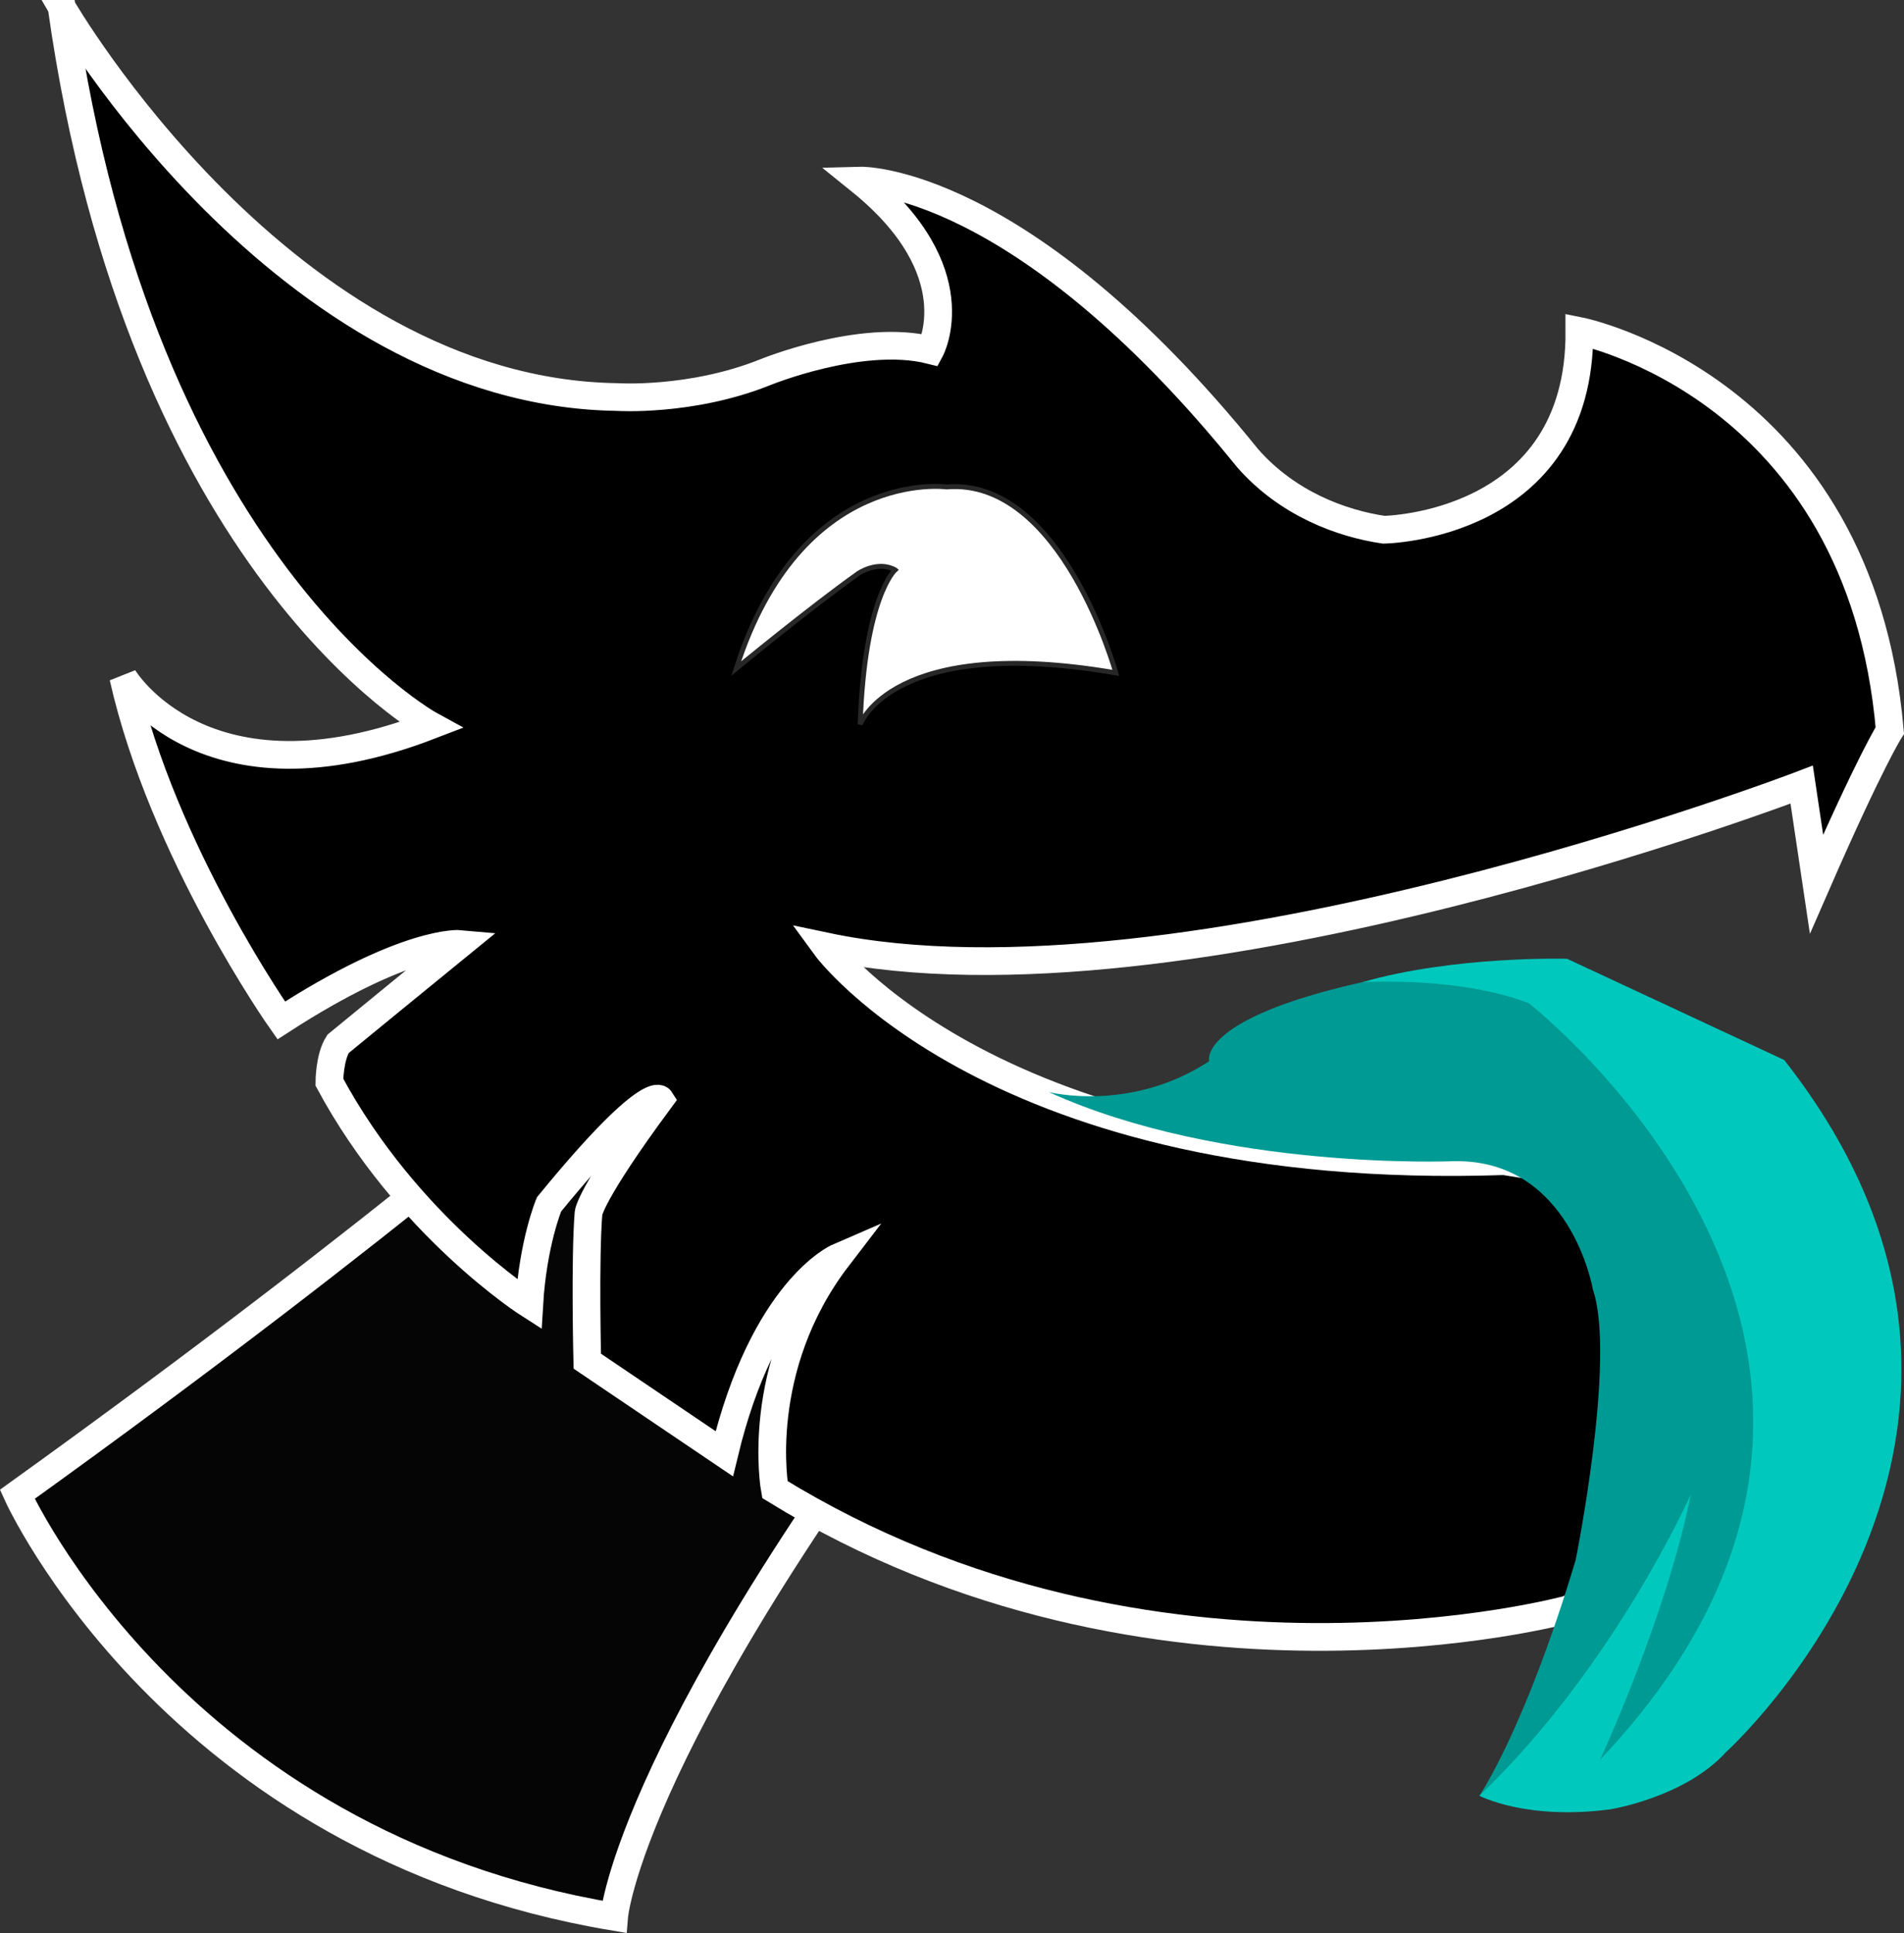 <?xml version="1.0" encoding="UTF-8" standalone="no"?>
<!-- Created with Inkscape (http://www.inkscape.org/) -->

<svg
   xmlns:dc="http://purl.org/dc/elements/1.1/"
   xmlns:cc="http://creativecommons.org/ns#"
   xmlns:rdf="http://www.w3.org/1999/02/22-rdf-syntax-ns#"
   xmlns:svg="http://www.w3.org/2000/svg"
   xmlns="http://www.w3.org/2000/svg"
   xmlns:sodipodi="http://sodipodi.sourceforge.net/DTD/sodipodi-0.dtd"
   xmlns:inkscape="http://www.inkscape.org/namespaces/inkscape"
   width="103.097mm"
   height="104.622mm"
   viewBox="0 0 103.097 104.622"
   version="1.1"
   id="svg4013"
   inkscape:version="0.92.4 (5da689c313, 2019-01-14)"
   sodipodi:docname="Mascot-Outlined-v2.svg">
  <rect x="0" y="0" width="103.097" height="104.622" fill="#333333" stroke="none"/>
  <defs
     id="defs4007" />
  <sodipodi:namedview
     id="base"
     pagecolor="#ffffff"
     bordercolor="#666666"
     borderopacity="1.0"
     inkscape:pageopacity="0.0"
     inkscape:pageshadow="2"
     inkscape:zoom="1.4"
     inkscape:cx="99.560117"
     inkscape:cy="129.62184"
     inkscape:document-units="mm"
     inkscape:current-layer="layer1"
     showgrid="false"
     fit-margin-top="0"
     fit-margin-left="0"
     fit-margin-right="0"
     fit-margin-bottom="0"
     inkscape:window-width="1920"
     inkscape:window-height="1001"
     inkscape:window-x="-9"
     inkscape:window-y="-9"
     inkscape:window-maximized="1" />
  <g
     inkscape:label="Layer 1"
     inkscape:groupmode="layer"
     id="layer1"
     transform="translate(23.893,-115.627)">
    <path
       style="fill:#050505;fill-opacity:1;stroke:#ffffff;stroke-width:1.5;stroke-linecap:butt;stroke-linejoin:miter;stroke-miterlimit:4;stroke-dasharray:none;stroke-opacity:1"
       d="m 8.793,171.749 c 0,0 -10.961,9.827 -31.75,24.757 0,0 8.504,18.899 32.317,22.868 0,0 0.756,-9.638 19.655,-34.018 0,0 -10.961,-13.418 -20.222,-13.607 z"
       id="path888"
       inkscape:connector-curvature="0"
       sodipodi:nodetypes="ccccc" />
    <path
       style="display:inline;opacity:1;fill:#000000;fill-opacity:1;stroke:#ffffff;stroke-width:1.5;stroke-linecap:butt;stroke-linejoin:miter;stroke-miterlimit:4;stroke-dasharray:none;stroke-opacity:1"
       d="m -20.559,116.002 c 0,0 12.027,20.847 30.068,21.114 0,0 4.009,0.267 8.018,-1.336 0,0 5.212,-2.138 8.954,-1.203 0,0 2.298,-4.263 -3.797,-9.177 0,0 8.646,-0.236 20.978,15.025 2.161,2.465 5.08,3.537 7.374,3.874 0,0 10.657,-0.134 10.591,-10.758 0,0 15.202,3.009 16.809,21.624 0,0 -1.039,1.606 -3.969,8.315 l -0.803,-5.386 c 0,0 -33.552,12.831 -52.862,8.755 0,0 9.154,12.562 36.75,11.626 l 9.889,1.604 1.604,18.041 -8.018,4.61 c 0,0 -22.451,6.147 -42.964,-6.481 0,0 -1.203,-6.548 3.408,-12.562 0,0 -4.009,1.737 -6.147,10.624 l -7.417,-5.011 c 0,0 -0.134,-5.546 0.067,-8.018 0,0 0.067,-1.002 3.875,-6.147 0,0 -0.601,-0.935 -6.014,5.679 0,0 -0.869,2.071 -1.069,5.412 0,0 -6.615,-4.209 -10.824,-12.027 0,0 0,-1.336 0.468,-2.071 0,0 5.546,-4.544 6.615,-5.412 0,0 -2.873,-0.267 -9.689,4.143 0,0 -6.414,-9.087 -8.553,-18.575 0,0 4.343,7.35 16.638,2.606 0,0 -15.691,-8.551 -19.978,-38.888 z"
       id="path827"
       inkscape:connector-curvature="0"
       sodipodi:nodetypes="ccccccccccccccccccccccccccccccc" />
    <path
       style="display:inline;opacity:1;fill:#000000;fill-opacity:1;stroke:#000000;stroke-width:0.265px;stroke-linecap:butt;stroke-linejoin:miter;stroke-opacity:1"
       d="m 66.346,140.283 c 0,0 3.809,1.537 4.076,4.878 l -1.804,-0.401 c 0,0 -1.069,-2.873 -2.272,-4.477 z"
       id="path2707"
       inkscape:connector-curvature="0" />
    <path
       style="fill:#ffffff;fill-opacity:1;stroke:#272727;stroke-width:0.265px;stroke-linecap:butt;stroke-linejoin:miter;stroke-opacity:1"
       d="m 24.573,146.472 c 0,0 -1.654,1.465 -1.89,8.363 0,0 1.748,-4.866 13.843,-2.788 0,0 -2.929,-10.583 -9.166,-10.064 0,0 -7.89,-1.087 -11.387,9.827 0,0 4.016,-3.307 6.615,-5.15 0,0 1.039,-0.709 1.984,-0.189 z"
       id="path834"
       inkscape:connector-curvature="0" />
    <path
       style="display:inline;opacity:1;fill:#009a94;fill-opacity:1;stroke:#009b94;stroke-width:0;stroke-linecap:butt;stroke-linejoin:miter;stroke-miterlimit:4;stroke-dasharray:none;stroke-opacity:1"
       d="m 32.895,174.734 c 0,0 4.41,1.136 8.686,-1.67 0,0 -0.668,-2.272 8.285,-4.276 0,0 3.836,-0.525 11.186,-0.325 l 10.957,5.29 c 0,0 15.934,14.347 -3.377,35.461 0,0 -1.527,2.673 -5.336,3.207 0,0 -2.74,1.869 -7.083,0.399 0,0 2.472,-3.608 5.212,-12.762 0,0 2.205,-10.891 0.935,-14.633 0,0 -1.203,-7.083 -7.55,-6.949 0,0 -12.495,0.535 -21.916,-3.742 z"
       id="path837"
       inkscape:connector-curvature="0"
       sodipodi:nodetypes="cccccccccccc" />
    <path
       style="opacity:1;fill:#00c8bd;fill-opacity:1;stroke:none;stroke-width:0.265px;stroke-linecap:butt;stroke-linejoin:miter;stroke-opacity:1"
       d="m 49.866,168.788 c 0,0 5.212,-0.334 9.02,1.136 0,0 24.556,19.118 3.862,40.947 0,0 3.591,-7.749 4.914,-14.363 0,0 -4.14,9.334 -11.449,16.313 0,0 2.528,1.341 7.083,0.735 0,0 4.042,-0.635 6.281,-3.107 0,0 19.062,-17.21 3.14,-37.451 l -11.76,-5.479 c 0,0 -6.114,-0.167 -11.092,1.27 z"
       id="path883"
       inkscape:connector-curvature="0"
       sodipodi:nodetypes="cccccccccc" />
  </g>
</svg>

